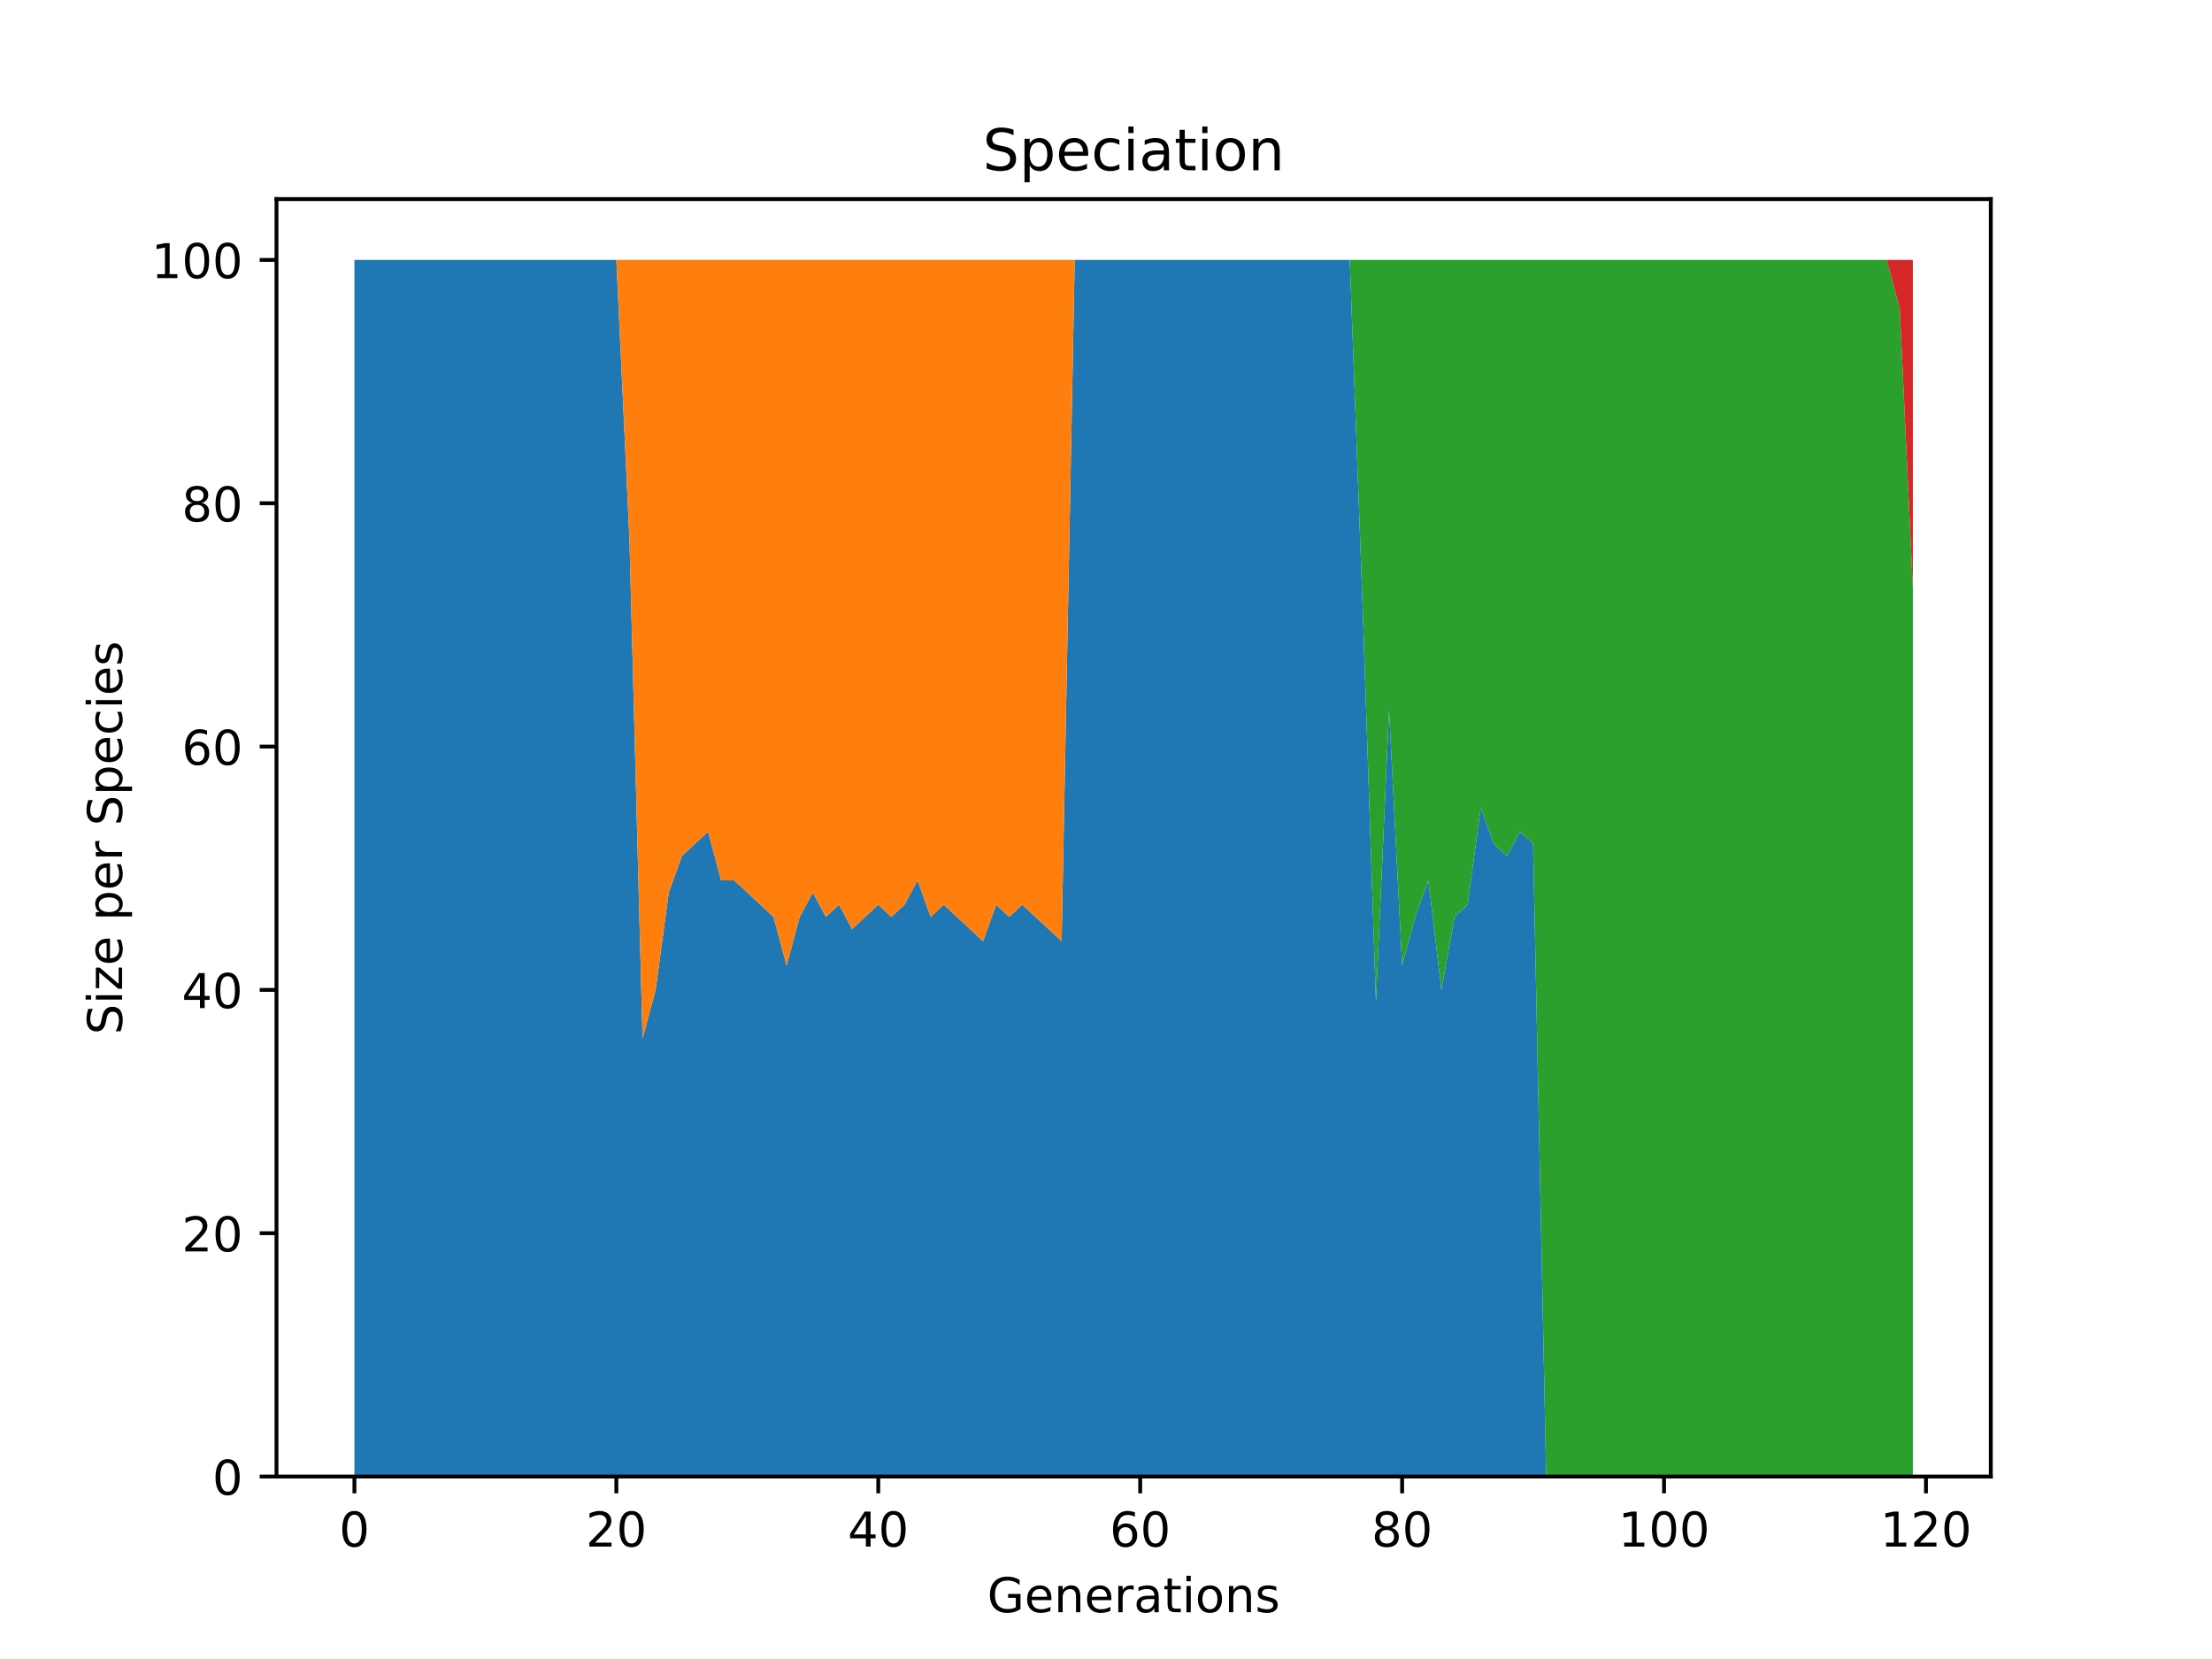 <?xml version="1.0" encoding="utf-8" standalone="no"?>
<!DOCTYPE svg PUBLIC "-//W3C//DTD SVG 1.1//EN"
  "http://www.w3.org/Graphics/SVG/1.1/DTD/svg11.dtd">
<!-- Created with matplotlib (https://matplotlib.org/) -->
<svg height="345.6pt" version="1.1" viewBox="0 0 460.8 345.6" width="460.8pt" xmlns="http://www.w3.org/2000/svg" xmlns:xlink="http://www.w3.org/1999/xlink">
 <defs>
  <style type="text/css">*{stroke-linecap:butt;stroke-linejoin:round;}</style>
 </defs>
 <g id="figure_1">
  <g id="patch_1">
   <path d="M 0 345.6 
L 460.8 345.6 
L 460.8 0 
L 0 0 
z
" style="fill:#ffffff;"/>
  </g>
  <g id="axes_1">
   <g id="patch_2">
    <path d="M 57.6 307.584 
L 414.72 307.584 
L 414.72 41.472 
L 57.6 41.472 
z
" style="fill:#ffffff;"/>
   </g>
   <g id="PolyCollection_1">
    <path clip-path="url(#p40165d6ceb)" d="M 73.833 54.144 
L 73.833 307.584 
L 76.561 307.584 
L 79.289 307.584 
L 82.017 307.584 
L 84.745 307.584 
L 87.474 307.584 
L 90.202 307.584 
L 92.93 307.584 
L 95.658 307.584 
L 98.386 307.584 
L 101.115 307.584 
L 103.843 307.584 
L 106.571 307.584 
L 109.299 307.584 
L 112.027 307.584 
L 114.756 307.584 
L 117.484 307.584 
L 120.212 307.584 
L 122.94 307.584 
L 125.668 307.584 
L 128.397 307.584 
L 131.125 307.584 
L 133.853 307.584 
L 136.581 307.584 
L 139.309 307.584 
L 142.037 307.584 
L 144.766 307.584 
L 147.494 307.584 
L 150.222 307.584 
L 152.95 307.584 
L 155.678 307.584 
L 158.407 307.584 
L 161.135 307.584 
L 163.863 307.584 
L 166.591 307.584 
L 169.319 307.584 
L 172.048 307.584 
L 174.776 307.584 
L 177.504 307.584 
L 180.232 307.584 
L 182.96 307.584 
L 185.688 307.584 
L 188.417 307.584 
L 191.145 307.584 
L 193.873 307.584 
L 196.601 307.584 
L 199.329 307.584 
L 202.058 307.584 
L 204.786 307.584 
L 207.514 307.584 
L 210.242 307.584 
L 212.97 307.584 
L 215.699 307.584 
L 218.427 307.584 
L 221.155 307.584 
L 223.883 307.584 
L 226.611 307.584 
L 229.34 307.584 
L 232.068 307.584 
L 234.796 307.584 
L 237.524 307.584 
L 240.252 307.584 
L 242.98 307.584 
L 245.709 307.584 
L 248.437 307.584 
L 251.165 307.584 
L 253.893 307.584 
L 256.621 307.584 
L 259.35 307.584 
L 262.078 307.584 
L 264.806 307.584 
L 267.534 307.584 
L 270.262 307.584 
L 272.991 307.584 
L 275.719 307.584 
L 278.447 307.584 
L 281.175 307.584 
L 283.903 307.584 
L 286.632 307.584 
L 289.36 307.584 
L 292.088 307.584 
L 294.816 307.584 
L 297.544 307.584 
L 300.272 307.584 
L 303.001 307.584 
L 305.729 307.584 
L 308.457 307.584 
L 311.185 307.584 
L 313.913 307.584 
L 316.642 307.584 
L 319.37 307.584 
L 322.098 307.584 
L 324.826 307.584 
L 327.554 307.584 
L 330.283 307.584 
L 333.011 307.584 
L 335.739 307.584 
L 338.467 307.584 
L 341.195 307.584 
L 343.923 307.584 
L 346.652 307.584 
L 349.38 307.584 
L 352.108 307.584 
L 354.836 307.584 
L 357.564 307.584 
L 360.293 307.584 
L 363.021 307.584 
L 365.749 307.584 
L 368.477 307.584 
L 371.205 307.584 
L 373.934 307.584 
L 376.662 307.584 
L 379.39 307.584 
L 382.118 307.584 
L 384.846 307.584 
L 387.575 307.584 
L 390.303 307.584 
L 393.031 307.584 
L 395.759 307.584 
L 398.487 307.584 
L 398.487 307.584 
L 398.487 307.584 
L 395.759 307.584 
L 393.031 307.584 
L 390.303 307.584 
L 387.575 307.584 
L 384.846 307.584 
L 382.118 307.584 
L 379.39 307.584 
L 376.662 307.584 
L 373.934 307.584 
L 371.205 307.584 
L 368.477 307.584 
L 365.749 307.584 
L 363.021 307.584 
L 360.293 307.584 
L 357.564 307.584 
L 354.836 307.584 
L 352.108 307.584 
L 349.38 307.584 
L 346.652 307.584 
L 343.923 307.584 
L 341.195 307.584 
L 338.467 307.584 
L 335.739 307.584 
L 333.011 307.584 
L 330.283 307.584 
L 327.554 307.584 
L 324.826 307.584 
L 322.098 307.584 
L 319.37 175.795 
L 316.642 173.261 
L 313.913 178.33 
L 311.185 175.795 
L 308.457 168.192 
L 305.729 188.467 
L 303.001 191.002 
L 300.272 206.208 
L 297.544 183.398 
L 294.816 191.002 
L 292.088 201.139 
L 289.36 147.917 
L 286.632 208.742 
L 283.903 127.642 
L 281.175 54.144 
L 278.447 54.144 
L 275.719 54.144 
L 272.991 54.144 
L 270.262 54.144 
L 267.534 54.144 
L 264.806 54.144 
L 262.078 54.144 
L 259.35 54.144 
L 256.621 54.144 
L 253.893 54.144 
L 251.165 54.144 
L 248.437 54.144 
L 245.709 54.144 
L 242.98 54.144 
L 240.252 54.144 
L 237.524 54.144 
L 234.796 54.144 
L 232.068 54.144 
L 229.34 54.144 
L 226.611 54.144 
L 223.883 54.144 
L 221.155 196.07 
L 218.427 193.536 
L 215.699 191.002 
L 212.97 188.467 
L 210.242 191.002 
L 207.514 188.467 
L 204.786 196.07 
L 202.058 193.536 
L 199.329 191.002 
L 196.601 188.467 
L 193.873 191.002 
L 191.145 183.398 
L 188.417 188.467 
L 185.688 191.002 
L 182.96 188.467 
L 180.232 191.002 
L 177.504 193.536 
L 174.776 188.467 
L 172.048 191.002 
L 169.319 185.933 
L 166.591 191.002 
L 163.863 201.139 
L 161.135 191.002 
L 158.407 188.467 
L 155.678 185.933 
L 152.95 183.398 
L 150.222 183.398 
L 147.494 173.261 
L 144.766 175.795 
L 142.037 178.33 
L 139.309 185.933 
L 136.581 206.208 
L 133.853 216.346 
L 131.125 112.435 
L 128.397 54.144 
L 125.668 54.144 
L 122.94 54.144 
L 120.212 54.144 
L 117.484 54.144 
L 114.756 54.144 
L 112.027 54.144 
L 109.299 54.144 
L 106.571 54.144 
L 103.843 54.144 
L 101.115 54.144 
L 98.386 54.144 
L 95.658 54.144 
L 92.93 54.144 
L 90.202 54.144 
L 87.474 54.144 
L 84.745 54.144 
L 82.017 54.144 
L 79.289 54.144 
L 76.561 54.144 
L 73.833 54.144 
z
" style="fill:#1f77b4;"/>
   </g>
   <g id="PolyCollection_2">
    <path clip-path="url(#p40165d6ceb)" d="M 73.833 54.144 
L 73.833 54.144 
L 76.561 54.144 
L 79.289 54.144 
L 82.017 54.144 
L 84.745 54.144 
L 87.474 54.144 
L 90.202 54.144 
L 92.93 54.144 
L 95.658 54.144 
L 98.386 54.144 
L 101.115 54.144 
L 103.843 54.144 
L 106.571 54.144 
L 109.299 54.144 
L 112.027 54.144 
L 114.756 54.144 
L 117.484 54.144 
L 120.212 54.144 
L 122.94 54.144 
L 125.668 54.144 
L 128.397 54.144 
L 131.125 112.435 
L 133.853 216.346 
L 136.581 206.208 
L 139.309 185.933 
L 142.037 178.33 
L 144.766 175.795 
L 147.494 173.261 
L 150.222 183.398 
L 152.95 183.398 
L 155.678 185.933 
L 158.407 188.467 
L 161.135 191.002 
L 163.863 201.139 
L 166.591 191.002 
L 169.319 185.933 
L 172.048 191.002 
L 174.776 188.467 
L 177.504 193.536 
L 180.232 191.002 
L 182.96 188.467 
L 185.688 191.002 
L 188.417 188.467 
L 191.145 183.398 
L 193.873 191.002 
L 196.601 188.467 
L 199.329 191.002 
L 202.058 193.536 
L 204.786 196.07 
L 207.514 188.467 
L 210.242 191.002 
L 212.97 188.467 
L 215.699 191.002 
L 218.427 193.536 
L 221.155 196.07 
L 223.883 54.144 
L 226.611 54.144 
L 229.34 54.144 
L 232.068 54.144 
L 234.796 54.144 
L 237.524 54.144 
L 240.252 54.144 
L 242.98 54.144 
L 245.709 54.144 
L 248.437 54.144 
L 251.165 54.144 
L 253.893 54.144 
L 256.621 54.144 
L 259.35 54.144 
L 262.078 54.144 
L 264.806 54.144 
L 267.534 54.144 
L 270.262 54.144 
L 272.991 54.144 
L 275.719 54.144 
L 278.447 54.144 
L 281.175 54.144 
L 283.903 127.642 
L 286.632 208.742 
L 289.36 147.917 
L 292.088 201.139 
L 294.816 191.002 
L 297.544 183.398 
L 300.272 206.208 
L 303.001 191.002 
L 305.729 188.467 
L 308.457 168.192 
L 311.185 175.795 
L 313.913 178.33 
L 316.642 173.261 
L 319.37 175.795 
L 322.098 307.584 
L 324.826 307.584 
L 327.554 307.584 
L 330.283 307.584 
L 333.011 307.584 
L 335.739 307.584 
L 338.467 307.584 
L 341.195 307.584 
L 343.923 307.584 
L 346.652 307.584 
L 349.38 307.584 
L 352.108 307.584 
L 354.836 307.584 
L 357.564 307.584 
L 360.293 307.584 
L 363.021 307.584 
L 365.749 307.584 
L 368.477 307.584 
L 371.205 307.584 
L 373.934 307.584 
L 376.662 307.584 
L 379.39 307.584 
L 382.118 307.584 
L 384.846 307.584 
L 387.575 307.584 
L 390.303 307.584 
L 393.031 307.584 
L 395.759 307.584 
L 398.487 307.584 
L 398.487 307.584 
L 398.487 307.584 
L 395.759 307.584 
L 393.031 307.584 
L 390.303 307.584 
L 387.575 307.584 
L 384.846 307.584 
L 382.118 307.584 
L 379.39 307.584 
L 376.662 307.584 
L 373.934 307.584 
L 371.205 307.584 
L 368.477 307.584 
L 365.749 307.584 
L 363.021 307.584 
L 360.293 307.584 
L 357.564 307.584 
L 354.836 307.584 
L 352.108 307.584 
L 349.38 307.584 
L 346.652 307.584 
L 343.923 307.584 
L 341.195 307.584 
L 338.467 307.584 
L 335.739 307.584 
L 333.011 307.584 
L 330.283 307.584 
L 327.554 307.584 
L 324.826 307.584 
L 322.098 307.584 
L 319.37 175.795 
L 316.642 173.261 
L 313.913 178.33 
L 311.185 175.795 
L 308.457 168.192 
L 305.729 188.467 
L 303.001 191.002 
L 300.272 206.208 
L 297.544 183.398 
L 294.816 191.002 
L 292.088 201.139 
L 289.36 147.917 
L 286.632 208.742 
L 283.903 127.642 
L 281.175 54.144 
L 278.447 54.144 
L 275.719 54.144 
L 272.991 54.144 
L 270.262 54.144 
L 267.534 54.144 
L 264.806 54.144 
L 262.078 54.144 
L 259.35 54.144 
L 256.621 54.144 
L 253.893 54.144 
L 251.165 54.144 
L 248.437 54.144 
L 245.709 54.144 
L 242.98 54.144 
L 240.252 54.144 
L 237.524 54.144 
L 234.796 54.144 
L 232.068 54.144 
L 229.34 54.144 
L 226.611 54.144 
L 223.883 54.144 
L 221.155 54.144 
L 218.427 54.144 
L 215.699 54.144 
L 212.97 54.144 
L 210.242 54.144 
L 207.514 54.144 
L 204.786 54.144 
L 202.058 54.144 
L 199.329 54.144 
L 196.601 54.144 
L 193.873 54.144 
L 191.145 54.144 
L 188.417 54.144 
L 185.688 54.144 
L 182.96 54.144 
L 180.232 54.144 
L 177.504 54.144 
L 174.776 54.144 
L 172.048 54.144 
L 169.319 54.144 
L 166.591 54.144 
L 163.863 54.144 
L 161.135 54.144 
L 158.407 54.144 
L 155.678 54.144 
L 152.95 54.144 
L 150.222 54.144 
L 147.494 54.144 
L 144.766 54.144 
L 142.037 54.144 
L 139.309 54.144 
L 136.581 54.144 
L 133.853 54.144 
L 131.125 54.144 
L 128.397 54.144 
L 125.668 54.144 
L 122.94 54.144 
L 120.212 54.144 
L 117.484 54.144 
L 114.756 54.144 
L 112.027 54.144 
L 109.299 54.144 
L 106.571 54.144 
L 103.843 54.144 
L 101.115 54.144 
L 98.386 54.144 
L 95.658 54.144 
L 92.93 54.144 
L 90.202 54.144 
L 87.474 54.144 
L 84.745 54.144 
L 82.017 54.144 
L 79.289 54.144 
L 76.561 54.144 
L 73.833 54.144 
z
" style="fill:#ff7f0e;"/>
   </g>
   <g id="PolyCollection_3">
    <path clip-path="url(#p40165d6ceb)" d="M 73.833 54.144 
L 73.833 54.144 
L 76.561 54.144 
L 79.289 54.144 
L 82.017 54.144 
L 84.745 54.144 
L 87.474 54.144 
L 90.202 54.144 
L 92.93 54.144 
L 95.658 54.144 
L 98.386 54.144 
L 101.115 54.144 
L 103.843 54.144 
L 106.571 54.144 
L 109.299 54.144 
L 112.027 54.144 
L 114.756 54.144 
L 117.484 54.144 
L 120.212 54.144 
L 122.94 54.144 
L 125.668 54.144 
L 128.397 54.144 
L 131.125 54.144 
L 133.853 54.144 
L 136.581 54.144 
L 139.309 54.144 
L 142.037 54.144 
L 144.766 54.144 
L 147.494 54.144 
L 150.222 54.144 
L 152.95 54.144 
L 155.678 54.144 
L 158.407 54.144 
L 161.135 54.144 
L 163.863 54.144 
L 166.591 54.144 
L 169.319 54.144 
L 172.048 54.144 
L 174.776 54.144 
L 177.504 54.144 
L 180.232 54.144 
L 182.96 54.144 
L 185.688 54.144 
L 188.417 54.144 
L 191.145 54.144 
L 193.873 54.144 
L 196.601 54.144 
L 199.329 54.144 
L 202.058 54.144 
L 204.786 54.144 
L 207.514 54.144 
L 210.242 54.144 
L 212.97 54.144 
L 215.699 54.144 
L 218.427 54.144 
L 221.155 54.144 
L 223.883 54.144 
L 226.611 54.144 
L 229.34 54.144 
L 232.068 54.144 
L 234.796 54.144 
L 237.524 54.144 
L 240.252 54.144 
L 242.98 54.144 
L 245.709 54.144 
L 248.437 54.144 
L 251.165 54.144 
L 253.893 54.144 
L 256.621 54.144 
L 259.35 54.144 
L 262.078 54.144 
L 264.806 54.144 
L 267.534 54.144 
L 270.262 54.144 
L 272.991 54.144 
L 275.719 54.144 
L 278.447 54.144 
L 281.175 54.144 
L 283.903 127.642 
L 286.632 208.742 
L 289.36 147.917 
L 292.088 201.139 
L 294.816 191.002 
L 297.544 183.398 
L 300.272 206.208 
L 303.001 191.002 
L 305.729 188.467 
L 308.457 168.192 
L 311.185 175.795 
L 313.913 178.33 
L 316.642 173.261 
L 319.37 175.795 
L 322.098 307.584 
L 324.826 307.584 
L 327.554 307.584 
L 330.283 307.584 
L 333.011 307.584 
L 335.739 307.584 
L 338.467 307.584 
L 341.195 307.584 
L 343.923 307.584 
L 346.652 307.584 
L 349.38 307.584 
L 352.108 307.584 
L 354.836 307.584 
L 357.564 307.584 
L 360.293 307.584 
L 363.021 307.584 
L 365.749 307.584 
L 368.477 307.584 
L 371.205 307.584 
L 373.934 307.584 
L 376.662 307.584 
L 379.39 307.584 
L 382.118 307.584 
L 384.846 307.584 
L 387.575 307.584 
L 390.303 307.584 
L 393.031 307.584 
L 395.759 307.584 
L 398.487 307.584 
L 398.487 122.573 
L 398.487 122.573 
L 395.759 64.282 
L 393.031 54.144 
L 390.303 54.144 
L 387.575 54.144 
L 384.846 54.144 
L 382.118 54.144 
L 379.39 54.144 
L 376.662 54.144 
L 373.934 54.144 
L 371.205 54.144 
L 368.477 54.144 
L 365.749 54.144 
L 363.021 54.144 
L 360.293 54.144 
L 357.564 54.144 
L 354.836 54.144 
L 352.108 54.144 
L 349.38 54.144 
L 346.652 54.144 
L 343.923 54.144 
L 341.195 54.144 
L 338.467 54.144 
L 335.739 54.144 
L 333.011 54.144 
L 330.283 54.144 
L 327.554 54.144 
L 324.826 54.144 
L 322.098 54.144 
L 319.37 54.144 
L 316.642 54.144 
L 313.913 54.144 
L 311.185 54.144 
L 308.457 54.144 
L 305.729 54.144 
L 303.001 54.144 
L 300.272 54.144 
L 297.544 54.144 
L 294.816 54.144 
L 292.088 54.144 
L 289.36 54.144 
L 286.632 54.144 
L 283.903 54.144 
L 281.175 54.144 
L 278.447 54.144 
L 275.719 54.144 
L 272.991 54.144 
L 270.262 54.144 
L 267.534 54.144 
L 264.806 54.144 
L 262.078 54.144 
L 259.35 54.144 
L 256.621 54.144 
L 253.893 54.144 
L 251.165 54.144 
L 248.437 54.144 
L 245.709 54.144 
L 242.98 54.144 
L 240.252 54.144 
L 237.524 54.144 
L 234.796 54.144 
L 232.068 54.144 
L 229.34 54.144 
L 226.611 54.144 
L 223.883 54.144 
L 221.155 54.144 
L 218.427 54.144 
L 215.699 54.144 
L 212.97 54.144 
L 210.242 54.144 
L 207.514 54.144 
L 204.786 54.144 
L 202.058 54.144 
L 199.329 54.144 
L 196.601 54.144 
L 193.873 54.144 
L 191.145 54.144 
L 188.417 54.144 
L 185.688 54.144 
L 182.96 54.144 
L 180.232 54.144 
L 177.504 54.144 
L 174.776 54.144 
L 172.048 54.144 
L 169.319 54.144 
L 166.591 54.144 
L 163.863 54.144 
L 161.135 54.144 
L 158.407 54.144 
L 155.678 54.144 
L 152.95 54.144 
L 150.222 54.144 
L 147.494 54.144 
L 144.766 54.144 
L 142.037 54.144 
L 139.309 54.144 
L 136.581 54.144 
L 133.853 54.144 
L 131.125 54.144 
L 128.397 54.144 
L 125.668 54.144 
L 122.94 54.144 
L 120.212 54.144 
L 117.484 54.144 
L 114.756 54.144 
L 112.027 54.144 
L 109.299 54.144 
L 106.571 54.144 
L 103.843 54.144 
L 101.115 54.144 
L 98.386 54.144 
L 95.658 54.144 
L 92.93 54.144 
L 90.202 54.144 
L 87.474 54.144 
L 84.745 54.144 
L 82.017 54.144 
L 79.289 54.144 
L 76.561 54.144 
L 73.833 54.144 
z
" style="fill:#2ca02c;"/>
   </g>
   <g id="PolyCollection_4">
    <path clip-path="url(#p40165d6ceb)" d="M 73.833 54.144 
L 73.833 54.144 
L 76.561 54.144 
L 79.289 54.144 
L 82.017 54.144 
L 84.745 54.144 
L 87.474 54.144 
L 90.202 54.144 
L 92.93 54.144 
L 95.658 54.144 
L 98.386 54.144 
L 101.115 54.144 
L 103.843 54.144 
L 106.571 54.144 
L 109.299 54.144 
L 112.027 54.144 
L 114.756 54.144 
L 117.484 54.144 
L 120.212 54.144 
L 122.94 54.144 
L 125.668 54.144 
L 128.397 54.144 
L 131.125 54.144 
L 133.853 54.144 
L 136.581 54.144 
L 139.309 54.144 
L 142.037 54.144 
L 144.766 54.144 
L 147.494 54.144 
L 150.222 54.144 
L 152.95 54.144 
L 155.678 54.144 
L 158.407 54.144 
L 161.135 54.144 
L 163.863 54.144 
L 166.591 54.144 
L 169.319 54.144 
L 172.048 54.144 
L 174.776 54.144 
L 177.504 54.144 
L 180.232 54.144 
L 182.96 54.144 
L 185.688 54.144 
L 188.417 54.144 
L 191.145 54.144 
L 193.873 54.144 
L 196.601 54.144 
L 199.329 54.144 
L 202.058 54.144 
L 204.786 54.144 
L 207.514 54.144 
L 210.242 54.144 
L 212.97 54.144 
L 215.699 54.144 
L 218.427 54.144 
L 221.155 54.144 
L 223.883 54.144 
L 226.611 54.144 
L 229.34 54.144 
L 232.068 54.144 
L 234.796 54.144 
L 237.524 54.144 
L 240.252 54.144 
L 242.98 54.144 
L 245.709 54.144 
L 248.437 54.144 
L 251.165 54.144 
L 253.893 54.144 
L 256.621 54.144 
L 259.35 54.144 
L 262.078 54.144 
L 264.806 54.144 
L 267.534 54.144 
L 270.262 54.144 
L 272.991 54.144 
L 275.719 54.144 
L 278.447 54.144 
L 281.175 54.144 
L 283.903 54.144 
L 286.632 54.144 
L 289.36 54.144 
L 292.088 54.144 
L 294.816 54.144 
L 297.544 54.144 
L 300.272 54.144 
L 303.001 54.144 
L 305.729 54.144 
L 308.457 54.144 
L 311.185 54.144 
L 313.913 54.144 
L 316.642 54.144 
L 319.37 54.144 
L 322.098 54.144 
L 324.826 54.144 
L 327.554 54.144 
L 330.283 54.144 
L 333.011 54.144 
L 335.739 54.144 
L 338.467 54.144 
L 341.195 54.144 
L 343.923 54.144 
L 346.652 54.144 
L 349.38 54.144 
L 352.108 54.144 
L 354.836 54.144 
L 357.564 54.144 
L 360.293 54.144 
L 363.021 54.144 
L 365.749 54.144 
L 368.477 54.144 
L 371.205 54.144 
L 373.934 54.144 
L 376.662 54.144 
L 379.39 54.144 
L 382.118 54.144 
L 384.846 54.144 
L 387.575 54.144 
L 390.303 54.144 
L 393.031 54.144 
L 395.759 64.282 
L 398.487 122.573 
L 398.487 54.144 
L 398.487 54.144 
L 395.759 54.144 
L 393.031 54.144 
L 390.303 54.144 
L 387.575 54.144 
L 384.846 54.144 
L 382.118 54.144 
L 379.39 54.144 
L 376.662 54.144 
L 373.934 54.144 
L 371.205 54.144 
L 368.477 54.144 
L 365.749 54.144 
L 363.021 54.144 
L 360.293 54.144 
L 357.564 54.144 
L 354.836 54.144 
L 352.108 54.144 
L 349.38 54.144 
L 346.652 54.144 
L 343.923 54.144 
L 341.195 54.144 
L 338.467 54.144 
L 335.739 54.144 
L 333.011 54.144 
L 330.283 54.144 
L 327.554 54.144 
L 324.826 54.144 
L 322.098 54.144 
L 319.37 54.144 
L 316.642 54.144 
L 313.913 54.144 
L 311.185 54.144 
L 308.457 54.144 
L 305.729 54.144 
L 303.001 54.144 
L 300.272 54.144 
L 297.544 54.144 
L 294.816 54.144 
L 292.088 54.144 
L 289.36 54.144 
L 286.632 54.144 
L 283.903 54.144 
L 281.175 54.144 
L 278.447 54.144 
L 275.719 54.144 
L 272.991 54.144 
L 270.262 54.144 
L 267.534 54.144 
L 264.806 54.144 
L 262.078 54.144 
L 259.35 54.144 
L 256.621 54.144 
L 253.893 54.144 
L 251.165 54.144 
L 248.437 54.144 
L 245.709 54.144 
L 242.98 54.144 
L 240.252 54.144 
L 237.524 54.144 
L 234.796 54.144 
L 232.068 54.144 
L 229.34 54.144 
L 226.611 54.144 
L 223.883 54.144 
L 221.155 54.144 
L 218.427 54.144 
L 215.699 54.144 
L 212.97 54.144 
L 210.242 54.144 
L 207.514 54.144 
L 204.786 54.144 
L 202.058 54.144 
L 199.329 54.144 
L 196.601 54.144 
L 193.873 54.144 
L 191.145 54.144 
L 188.417 54.144 
L 185.688 54.144 
L 182.96 54.144 
L 180.232 54.144 
L 177.504 54.144 
L 174.776 54.144 
L 172.048 54.144 
L 169.319 54.144 
L 166.591 54.144 
L 163.863 54.144 
L 161.135 54.144 
L 158.407 54.144 
L 155.678 54.144 
L 152.95 54.144 
L 150.222 54.144 
L 147.494 54.144 
L 144.766 54.144 
L 142.037 54.144 
L 139.309 54.144 
L 136.581 54.144 
L 133.853 54.144 
L 131.125 54.144 
L 128.397 54.144 
L 125.668 54.144 
L 122.94 54.144 
L 120.212 54.144 
L 117.484 54.144 
L 114.756 54.144 
L 112.027 54.144 
L 109.299 54.144 
L 106.571 54.144 
L 103.843 54.144 
L 101.115 54.144 
L 98.386 54.144 
L 95.658 54.144 
L 92.93 54.144 
L 90.202 54.144 
L 87.474 54.144 
L 84.745 54.144 
L 82.017 54.144 
L 79.289 54.144 
L 76.561 54.144 
L 73.833 54.144 
z
" style="fill:#d62728;"/>
   </g>
   <g id="matplotlib.axis_1">
    <g id="xtick_1">
     <g id="line2d_1">
      <defs>
       <path d="M 0 0 
L 0 3.5 
" id="mf3a3e507b1" style="stroke:#000000;stroke-width:0.8;"/>
      </defs>
      <g>
       <use style="stroke:#000000;stroke-width:0.8;" x="73.833" xlink:href="#mf3a3e507b1" y="307.584"/>
      </g>
     </g>
     <g id="text_1">
      <!-- 0 -->
      <g transform="translate(70.651 322.182)scale(0.1 -0.1)">
       <defs>
        <path d="M 31.781 66.406 
Q 24.172 66.406 20.328 58.906 
Q 16.5 51.422 16.5 36.375 
Q 16.5 21.391 20.328 13.891 
Q 24.172 6.391 31.781 6.391 
Q 39.453 6.391 43.281 13.891 
Q 47.125 21.391 47.125 36.375 
Q 47.125 51.422 43.281 58.906 
Q 39.453 66.406 31.781 66.406 
z
M 31.781 74.219 
Q 44.047 74.219 50.516 64.516 
Q 56.984 54.828 56.984 36.375 
Q 56.984 17.969 50.516 8.266 
Q 44.047 -1.422 31.781 -1.422 
Q 19.531 -1.422 13.062 8.266 
Q 6.594 17.969 6.594 36.375 
Q 6.594 54.828 13.062 64.516 
Q 19.531 74.219 31.781 74.219 
z
" id="DejaVuSans-48"/>
       </defs>
       <use xlink:href="#DejaVuSans-48"/>
      </g>
     </g>
    </g>
    <g id="xtick_2">
     <g id="line2d_2">
      <g>
       <use style="stroke:#000000;stroke-width:0.8;" x="128.397" xlink:href="#mf3a3e507b1" y="307.584"/>
      </g>
     </g>
     <g id="text_2">
      <!-- 20 -->
      <g transform="translate(122.034 322.182)scale(0.1 -0.1)">
       <defs>
        <path d="M 19.188 8.297 
L 53.609 8.297 
L 53.609 0 
L 7.328 0 
L 7.328 8.297 
Q 12.938 14.109 22.625 23.891 
Q 32.328 33.688 34.812 36.531 
Q 39.547 41.844 41.422 45.531 
Q 43.312 49.219 43.312 52.781 
Q 43.312 58.594 39.234 62.25 
Q 35.156 65.922 28.609 65.922 
Q 23.969 65.922 18.812 64.312 
Q 13.672 62.703 7.812 59.422 
L 7.812 69.391 
Q 13.766 71.781 18.938 73 
Q 24.125 74.219 28.422 74.219 
Q 39.75 74.219 46.484 68.547 
Q 53.219 62.891 53.219 53.422 
Q 53.219 48.922 51.531 44.891 
Q 49.859 40.875 45.406 35.406 
Q 44.188 33.984 37.641 27.219 
Q 31.109 20.453 19.188 8.297 
z
" id="DejaVuSans-50"/>
       </defs>
       <use xlink:href="#DejaVuSans-50"/>
       <use x="63.623" xlink:href="#DejaVuSans-48"/>
      </g>
     </g>
    </g>
    <g id="xtick_3">
     <g id="line2d_3">
      <g>
       <use style="stroke:#000000;stroke-width:0.8;" x="182.96" xlink:href="#mf3a3e507b1" y="307.584"/>
      </g>
     </g>
     <g id="text_3">
      <!-- 40 -->
      <g transform="translate(176.598 322.182)scale(0.1 -0.1)">
       <defs>
        <path d="M 37.797 64.312 
L 12.891 25.391 
L 37.797 25.391 
z
M 35.203 72.906 
L 47.609 72.906 
L 47.609 25.391 
L 58.016 25.391 
L 58.016 17.188 
L 47.609 17.188 
L 47.609 0 
L 37.797 0 
L 37.797 17.188 
L 4.891 17.188 
L 4.891 26.703 
z
" id="DejaVuSans-52"/>
       </defs>
       <use xlink:href="#DejaVuSans-52"/>
       <use x="63.623" xlink:href="#DejaVuSans-48"/>
      </g>
     </g>
    </g>
    <g id="xtick_4">
     <g id="line2d_4">
      <g>
       <use style="stroke:#000000;stroke-width:0.8;" x="237.524" xlink:href="#mf3a3e507b1" y="307.584"/>
      </g>
     </g>
     <g id="text_4">
      <!-- 60 -->
      <g transform="translate(231.162 322.182)scale(0.1 -0.1)">
       <defs>
        <path d="M 33.016 40.375 
Q 26.375 40.375 22.484 35.828 
Q 18.609 31.297 18.609 23.391 
Q 18.609 15.531 22.484 10.953 
Q 26.375 6.391 33.016 6.391 
Q 39.656 6.391 43.531 10.953 
Q 47.406 15.531 47.406 23.391 
Q 47.406 31.297 43.531 35.828 
Q 39.656 40.375 33.016 40.375 
z
M 52.594 71.297 
L 52.594 62.312 
Q 48.875 64.062 45.094 64.984 
Q 41.312 65.922 37.594 65.922 
Q 27.828 65.922 22.672 59.328 
Q 17.531 52.734 16.797 39.406 
Q 19.672 43.656 24.016 45.922 
Q 28.375 48.188 33.594 48.188 
Q 44.578 48.188 50.953 41.516 
Q 57.328 34.859 57.328 23.391 
Q 57.328 12.156 50.688 5.359 
Q 44.047 -1.422 33.016 -1.422 
Q 20.359 -1.422 13.672 8.266 
Q 6.984 17.969 6.984 36.375 
Q 6.984 53.656 15.188 63.938 
Q 23.391 74.219 37.203 74.219 
Q 40.922 74.219 44.703 73.484 
Q 48.484 72.75 52.594 71.297 
z
" id="DejaVuSans-54"/>
       </defs>
       <use xlink:href="#DejaVuSans-54"/>
       <use x="63.623" xlink:href="#DejaVuSans-48"/>
      </g>
     </g>
    </g>
    <g id="xtick_5">
     <g id="line2d_5">
      <g>
       <use style="stroke:#000000;stroke-width:0.8;" x="292.088" xlink:href="#mf3a3e507b1" y="307.584"/>
      </g>
     </g>
     <g id="text_5">
      <!-- 80 -->
      <g transform="translate(285.725 322.182)scale(0.1 -0.1)">
       <defs>
        <path d="M 31.781 34.625 
Q 24.75 34.625 20.719 30.859 
Q 16.703 27.094 16.703 20.516 
Q 16.703 13.922 20.719 10.156 
Q 24.75 6.391 31.781 6.391 
Q 38.812 6.391 42.859 10.172 
Q 46.922 13.969 46.922 20.516 
Q 46.922 27.094 42.891 30.859 
Q 38.875 34.625 31.781 34.625 
z
M 21.922 38.812 
Q 15.578 40.375 12.031 44.719 
Q 8.5 49.078 8.5 55.328 
Q 8.5 64.062 14.719 69.141 
Q 20.953 74.219 31.781 74.219 
Q 42.672 74.219 48.875 69.141 
Q 55.078 64.062 55.078 55.328 
Q 55.078 49.078 51.531 44.719 
Q 48 40.375 41.703 38.812 
Q 48.828 37.156 52.797 32.312 
Q 56.781 27.484 56.781 20.516 
Q 56.781 9.906 50.312 4.234 
Q 43.844 -1.422 31.781 -1.422 
Q 19.734 -1.422 13.25 4.234 
Q 6.781 9.906 6.781 20.516 
Q 6.781 27.484 10.781 32.312 
Q 14.797 37.156 21.922 38.812 
z
M 18.312 54.391 
Q 18.312 48.734 21.844 45.562 
Q 25.391 42.391 31.781 42.391 
Q 38.141 42.391 41.719 45.562 
Q 45.312 48.734 45.312 54.391 
Q 45.312 60.062 41.719 63.234 
Q 38.141 66.406 31.781 66.406 
Q 25.391 66.406 21.844 63.234 
Q 18.312 60.062 18.312 54.391 
z
" id="DejaVuSans-56"/>
       </defs>
       <use xlink:href="#DejaVuSans-56"/>
       <use x="63.623" xlink:href="#DejaVuSans-48"/>
      </g>
     </g>
    </g>
    <g id="xtick_6">
     <g id="line2d_6">
      <g>
       <use style="stroke:#000000;stroke-width:0.8;" x="346.652" xlink:href="#mf3a3e507b1" y="307.584"/>
      </g>
     </g>
     <g id="text_6">
      <!-- 100 -->
      <g transform="translate(337.108 322.182)scale(0.1 -0.1)">
       <defs>
        <path d="M 12.406 8.297 
L 28.516 8.297 
L 28.516 63.922 
L 10.984 60.406 
L 10.984 69.391 
L 28.422 72.906 
L 38.281 72.906 
L 38.281 8.297 
L 54.391 8.297 
L 54.391 0 
L 12.406 0 
z
" id="DejaVuSans-49"/>
       </defs>
       <use xlink:href="#DejaVuSans-49"/>
       <use x="63.623" xlink:href="#DejaVuSans-48"/>
       <use x="127.246" xlink:href="#DejaVuSans-48"/>
      </g>
     </g>
    </g>
    <g id="xtick_7">
     <g id="line2d_7">
      <g>
       <use style="stroke:#000000;stroke-width:0.8;" x="401.215" xlink:href="#mf3a3e507b1" y="307.584"/>
      </g>
     </g>
     <g id="text_7">
      <!-- 120 -->
      <g transform="translate(391.672 322.182)scale(0.1 -0.1)">
       <use xlink:href="#DejaVuSans-49"/>
       <use x="63.623" xlink:href="#DejaVuSans-50"/>
       <use x="127.246" xlink:href="#DejaVuSans-48"/>
      </g>
     </g>
    </g>
    <g id="text_8">
     <!-- Generations -->
     <g transform="translate(205.662 335.861)scale(0.1 -0.1)">
      <defs>
       <path d="M 59.516 10.406 
L 59.516 29.984 
L 43.406 29.984 
L 43.406 38.094 
L 69.281 38.094 
L 69.281 6.781 
Q 63.578 2.734 56.688 0.656 
Q 49.812 -1.422 42 -1.422 
Q 24.906 -1.422 15.25 8.562 
Q 5.609 18.562 5.609 36.375 
Q 5.609 54.25 15.25 64.234 
Q 24.906 74.219 42 74.219 
Q 49.125 74.219 55.547 72.453 
Q 61.969 70.703 67.391 67.281 
L 67.391 56.781 
Q 61.922 61.422 55.766 63.766 
Q 49.609 66.109 42.828 66.109 
Q 29.438 66.109 22.719 58.641 
Q 16.016 51.172 16.016 36.375 
Q 16.016 21.625 22.719 14.156 
Q 29.438 6.688 42.828 6.688 
Q 48.047 6.688 52.141 7.594 
Q 56.25 8.5 59.516 10.406 
z
" id="DejaVuSans-71"/>
       <path d="M 56.203 29.594 
L 56.203 25.203 
L 14.891 25.203 
Q 15.484 15.922 20.484 11.062 
Q 25.484 6.203 34.422 6.203 
Q 39.594 6.203 44.453 7.469 
Q 49.312 8.734 54.109 11.281 
L 54.109 2.781 
Q 49.266 0.734 44.188 -0.344 
Q 39.109 -1.422 33.891 -1.422 
Q 20.797 -1.422 13.156 6.188 
Q 5.516 13.812 5.516 26.812 
Q 5.516 40.234 12.766 48.109 
Q 20.016 56 32.328 56 
Q 43.359 56 49.781 48.891 
Q 56.203 41.797 56.203 29.594 
z
M 47.219 32.234 
Q 47.125 39.594 43.094 43.984 
Q 39.062 48.391 32.422 48.391 
Q 24.906 48.391 20.391 44.141 
Q 15.875 39.891 15.188 32.172 
z
" id="DejaVuSans-101"/>
       <path d="M 54.891 33.016 
L 54.891 0 
L 45.906 0 
L 45.906 32.719 
Q 45.906 40.484 42.875 44.328 
Q 39.844 48.188 33.797 48.188 
Q 26.516 48.188 22.312 43.547 
Q 18.109 38.922 18.109 30.906 
L 18.109 0 
L 9.078 0 
L 9.078 54.688 
L 18.109 54.688 
L 18.109 46.188 
Q 21.344 51.125 25.703 53.562 
Q 30.078 56 35.797 56 
Q 45.219 56 50.047 50.172 
Q 54.891 44.344 54.891 33.016 
z
" id="DejaVuSans-110"/>
       <path d="M 41.109 46.297 
Q 39.594 47.172 37.812 47.578 
Q 36.031 48 33.891 48 
Q 26.266 48 22.188 43.047 
Q 18.109 38.094 18.109 28.812 
L 18.109 0 
L 9.078 0 
L 9.078 54.688 
L 18.109 54.688 
L 18.109 46.188 
Q 20.953 51.172 25.484 53.578 
Q 30.031 56 36.531 56 
Q 37.453 56 38.578 55.875 
Q 39.703 55.766 41.062 55.516 
z
" id="DejaVuSans-114"/>
       <path d="M 34.281 27.484 
Q 23.391 27.484 19.188 25 
Q 14.984 22.516 14.984 16.5 
Q 14.984 11.719 18.141 8.906 
Q 21.297 6.109 26.703 6.109 
Q 34.188 6.109 38.703 11.406 
Q 43.219 16.703 43.219 25.484 
L 43.219 27.484 
z
M 52.203 31.203 
L 52.203 0 
L 43.219 0 
L 43.219 8.297 
Q 40.141 3.328 35.547 0.953 
Q 30.953 -1.422 24.312 -1.422 
Q 15.922 -1.422 10.953 3.297 
Q 6 8.016 6 15.922 
Q 6 25.141 12.172 29.828 
Q 18.359 34.516 30.609 34.516 
L 43.219 34.516 
L 43.219 35.406 
Q 43.219 41.609 39.141 45 
Q 35.062 48.391 27.688 48.391 
Q 23 48.391 18.547 47.266 
Q 14.109 46.141 10.016 43.891 
L 10.016 52.203 
Q 14.938 54.109 19.578 55.047 
Q 24.219 56 28.609 56 
Q 40.484 56 46.344 49.844 
Q 52.203 43.703 52.203 31.203 
z
" id="DejaVuSans-97"/>
       <path d="M 18.312 70.219 
L 18.312 54.688 
L 36.812 54.688 
L 36.812 47.703 
L 18.312 47.703 
L 18.312 18.016 
Q 18.312 11.328 20.141 9.422 
Q 21.969 7.516 27.594 7.516 
L 36.812 7.516 
L 36.812 0 
L 27.594 0 
Q 17.188 0 13.234 3.875 
Q 9.281 7.766 9.281 18.016 
L 9.281 47.703 
L 2.688 47.703 
L 2.688 54.688 
L 9.281 54.688 
L 9.281 70.219 
z
" id="DejaVuSans-116"/>
       <path d="M 9.422 54.688 
L 18.406 54.688 
L 18.406 0 
L 9.422 0 
z
M 9.422 75.984 
L 18.406 75.984 
L 18.406 64.594 
L 9.422 64.594 
z
" id="DejaVuSans-105"/>
       <path d="M 30.609 48.391 
Q 23.391 48.391 19.188 42.75 
Q 14.984 37.109 14.984 27.297 
Q 14.984 17.484 19.156 11.844 
Q 23.344 6.203 30.609 6.203 
Q 37.797 6.203 41.984 11.859 
Q 46.188 17.531 46.188 27.297 
Q 46.188 37.016 41.984 42.703 
Q 37.797 48.391 30.609 48.391 
z
M 30.609 56 
Q 42.328 56 49.016 48.375 
Q 55.719 40.766 55.719 27.297 
Q 55.719 13.875 49.016 6.219 
Q 42.328 -1.422 30.609 -1.422 
Q 18.844 -1.422 12.172 6.219 
Q 5.516 13.875 5.516 27.297 
Q 5.516 40.766 12.172 48.375 
Q 18.844 56 30.609 56 
z
" id="DejaVuSans-111"/>
       <path d="M 44.281 53.078 
L 44.281 44.578 
Q 40.484 46.531 36.375 47.5 
Q 32.281 48.484 27.875 48.484 
Q 21.188 48.484 17.844 46.438 
Q 14.5 44.391 14.5 40.281 
Q 14.5 37.156 16.891 35.375 
Q 19.281 33.594 26.516 31.984 
L 29.594 31.297 
Q 39.156 29.25 43.188 25.516 
Q 47.219 21.781 47.219 15.094 
Q 47.219 7.469 41.188 3.016 
Q 35.156 -1.422 24.609 -1.422 
Q 20.219 -1.422 15.453 -0.562 
Q 10.688 0.297 5.422 2 
L 5.422 11.281 
Q 10.406 8.688 15.234 7.391 
Q 20.062 6.109 24.812 6.109 
Q 31.156 6.109 34.562 8.281 
Q 37.984 10.453 37.984 14.406 
Q 37.984 18.062 35.516 20.016 
Q 33.062 21.969 24.703 23.781 
L 21.578 24.516 
Q 13.234 26.266 9.516 29.906 
Q 5.812 33.547 5.812 39.891 
Q 5.812 47.609 11.281 51.797 
Q 16.75 56 26.812 56 
Q 31.781 56 36.172 55.266 
Q 40.578 54.547 44.281 53.078 
z
" id="DejaVuSans-115"/>
      </defs>
      <use xlink:href="#DejaVuSans-71"/>
      <use x="77.49" xlink:href="#DejaVuSans-101"/>
      <use x="139.014" xlink:href="#DejaVuSans-110"/>
      <use x="202.393" xlink:href="#DejaVuSans-101"/>
      <use x="263.916" xlink:href="#DejaVuSans-114"/>
      <use x="305.029" xlink:href="#DejaVuSans-97"/>
      <use x="366.309" xlink:href="#DejaVuSans-116"/>
      <use x="405.518" xlink:href="#DejaVuSans-105"/>
      <use x="433.301" xlink:href="#DejaVuSans-111"/>
      <use x="494.482" xlink:href="#DejaVuSans-110"/>
      <use x="557.861" xlink:href="#DejaVuSans-115"/>
     </g>
    </g>
   </g>
   <g id="matplotlib.axis_2">
    <g id="ytick_1">
     <g id="line2d_8">
      <defs>
       <path d="M 0 0 
L -3.5 0 
" id="m53063f48e3" style="stroke:#000000;stroke-width:0.8;"/>
      </defs>
      <g>
       <use style="stroke:#000000;stroke-width:0.8;" x="57.6" xlink:href="#m53063f48e3" y="307.584"/>
      </g>
     </g>
     <g id="text_9">
      <!-- 0 -->
      <g transform="translate(44.237 311.383)scale(0.1 -0.1)">
       <use xlink:href="#DejaVuSans-48"/>
      </g>
     </g>
    </g>
    <g id="ytick_2">
     <g id="line2d_9">
      <g>
       <use style="stroke:#000000;stroke-width:0.8;" x="57.6" xlink:href="#m53063f48e3" y="256.896"/>
      </g>
     </g>
     <g id="text_10">
      <!-- 20 -->
      <g transform="translate(37.875 260.695)scale(0.1 -0.1)">
       <use xlink:href="#DejaVuSans-50"/>
       <use x="63.623" xlink:href="#DejaVuSans-48"/>
      </g>
     </g>
    </g>
    <g id="ytick_3">
     <g id="line2d_10">
      <g>
       <use style="stroke:#000000;stroke-width:0.8;" x="57.6" xlink:href="#m53063f48e3" y="206.208"/>
      </g>
     </g>
     <g id="text_11">
      <!-- 40 -->
      <g transform="translate(37.875 210.007)scale(0.1 -0.1)">
       <use xlink:href="#DejaVuSans-52"/>
       <use x="63.623" xlink:href="#DejaVuSans-48"/>
      </g>
     </g>
    </g>
    <g id="ytick_4">
     <g id="line2d_11">
      <g>
       <use style="stroke:#000000;stroke-width:0.8;" x="57.6" xlink:href="#m53063f48e3" y="155.52"/>
      </g>
     </g>
     <g id="text_12">
      <!-- 60 -->
      <g transform="translate(37.875 159.319)scale(0.1 -0.1)">
       <use xlink:href="#DejaVuSans-54"/>
       <use x="63.623" xlink:href="#DejaVuSans-48"/>
      </g>
     </g>
    </g>
    <g id="ytick_5">
     <g id="line2d_12">
      <g>
       <use style="stroke:#000000;stroke-width:0.8;" x="57.6" xlink:href="#m53063f48e3" y="104.832"/>
      </g>
     </g>
     <g id="text_13">
      <!-- 80 -->
      <g transform="translate(37.875 108.631)scale(0.1 -0.1)">
       <use xlink:href="#DejaVuSans-56"/>
       <use x="63.623" xlink:href="#DejaVuSans-48"/>
      </g>
     </g>
    </g>
    <g id="ytick_6">
     <g id="line2d_13">
      <g>
       <use style="stroke:#000000;stroke-width:0.8;" x="57.6" xlink:href="#m53063f48e3" y="54.144"/>
      </g>
     </g>
     <g id="text_14">
      <!-- 100 -->
      <g transform="translate(31.512 57.943)scale(0.1 -0.1)">
       <use xlink:href="#DejaVuSans-49"/>
       <use x="63.623" xlink:href="#DejaVuSans-48"/>
       <use x="127.246" xlink:href="#DejaVuSans-48"/>
      </g>
     </g>
    </g>
    <g id="text_15">
     <!-- Size per Species -->
     <g transform="translate(25.433 215.521)rotate(-90)scale(0.1 -0.1)">
      <defs>
       <path d="M 53.516 70.516 
L 53.516 60.891 
Q 47.906 63.578 42.922 64.891 
Q 37.938 66.219 33.297 66.219 
Q 25.25 66.219 20.875 63.094 
Q 16.5 59.969 16.5 54.203 
Q 16.5 49.359 19.406 46.891 
Q 22.312 44.438 30.422 42.922 
L 36.375 41.703 
Q 47.406 39.594 52.656 34.297 
Q 57.906 29 57.906 20.125 
Q 57.906 9.516 50.797 4.047 
Q 43.703 -1.422 29.984 -1.422 
Q 24.812 -1.422 18.969 -0.25 
Q 13.141 0.922 6.891 3.219 
L 6.891 13.375 
Q 12.891 10.016 18.656 8.297 
Q 24.422 6.594 29.984 6.594 
Q 38.422 6.594 43.016 9.906 
Q 47.609 13.234 47.609 19.391 
Q 47.609 24.75 44.312 27.781 
Q 41.016 30.812 33.5 32.328 
L 27.484 33.5 
Q 16.453 35.688 11.516 40.375 
Q 6.594 45.062 6.594 53.422 
Q 6.594 63.094 13.406 68.656 
Q 20.219 74.219 32.172 74.219 
Q 37.312 74.219 42.625 73.281 
Q 47.953 72.359 53.516 70.516 
z
" id="DejaVuSans-83"/>
       <path d="M 5.516 54.688 
L 48.188 54.688 
L 48.188 46.484 
L 14.406 7.172 
L 48.188 7.172 
L 48.188 0 
L 4.297 0 
L 4.297 8.203 
L 38.094 47.516 
L 5.516 47.516 
z
" id="DejaVuSans-122"/>
       <path id="DejaVuSans-32"/>
       <path d="M 18.109 8.203 
L 18.109 -20.797 
L 9.078 -20.797 
L 9.078 54.688 
L 18.109 54.688 
L 18.109 46.391 
Q 20.953 51.266 25.266 53.625 
Q 29.594 56 35.594 56 
Q 45.562 56 51.781 48.094 
Q 58.016 40.188 58.016 27.297 
Q 58.016 14.406 51.781 6.484 
Q 45.562 -1.422 35.594 -1.422 
Q 29.594 -1.422 25.266 0.953 
Q 20.953 3.328 18.109 8.203 
z
M 48.688 27.297 
Q 48.688 37.203 44.609 42.844 
Q 40.531 48.484 33.406 48.484 
Q 26.266 48.484 22.188 42.844 
Q 18.109 37.203 18.109 27.297 
Q 18.109 17.391 22.188 11.75 
Q 26.266 6.109 33.406 6.109 
Q 40.531 6.109 44.609 11.75 
Q 48.688 17.391 48.688 27.297 
z
" id="DejaVuSans-112"/>
       <path d="M 48.781 52.594 
L 48.781 44.188 
Q 44.969 46.297 41.141 47.344 
Q 37.312 48.391 33.406 48.391 
Q 24.656 48.391 19.812 42.844 
Q 14.984 37.312 14.984 27.297 
Q 14.984 17.281 19.812 11.734 
Q 24.656 6.203 33.406 6.203 
Q 37.312 6.203 41.141 7.25 
Q 44.969 8.297 48.781 10.406 
L 48.781 2.094 
Q 45.016 0.344 40.984 -0.531 
Q 36.969 -1.422 32.422 -1.422 
Q 20.062 -1.422 12.781 6.344 
Q 5.516 14.109 5.516 27.297 
Q 5.516 40.672 12.859 48.328 
Q 20.219 56 33.016 56 
Q 37.156 56 41.109 55.141 
Q 45.062 54.297 48.781 52.594 
z
" id="DejaVuSans-99"/>
      </defs>
      <use xlink:href="#DejaVuSans-83"/>
      <use x="63.477" xlink:href="#DejaVuSans-105"/>
      <use x="91.26" xlink:href="#DejaVuSans-122"/>
      <use x="143.75" xlink:href="#DejaVuSans-101"/>
      <use x="205.273" xlink:href="#DejaVuSans-32"/>
      <use x="237.061" xlink:href="#DejaVuSans-112"/>
      <use x="300.537" xlink:href="#DejaVuSans-101"/>
      <use x="362.061" xlink:href="#DejaVuSans-114"/>
      <use x="403.174" xlink:href="#DejaVuSans-32"/>
      <use x="434.961" xlink:href="#DejaVuSans-83"/>
      <use x="498.438" xlink:href="#DejaVuSans-112"/>
      <use x="561.914" xlink:href="#DejaVuSans-101"/>
      <use x="623.438" xlink:href="#DejaVuSans-99"/>
      <use x="678.418" xlink:href="#DejaVuSans-105"/>
      <use x="706.201" xlink:href="#DejaVuSans-101"/>
      <use x="767.725" xlink:href="#DejaVuSans-115"/>
     </g>
    </g>
   </g>
   <g id="patch_3">
    <path d="M 57.6 307.584 
L 57.6 41.472 
" style="fill:none;stroke:#000000;stroke-linecap:square;stroke-linejoin:miter;stroke-width:0.8;"/>
   </g>
   <g id="patch_4">
    <path d="M 414.72 307.584 
L 414.72 41.472 
" style="fill:none;stroke:#000000;stroke-linecap:square;stroke-linejoin:miter;stroke-width:0.8;"/>
   </g>
   <g id="patch_5">
    <path d="M 57.6 307.584 
L 414.72 307.584 
" style="fill:none;stroke:#000000;stroke-linecap:square;stroke-linejoin:miter;stroke-width:0.8;"/>
   </g>
   <g id="patch_6">
    <path d="M 57.6 41.472 
L 414.72 41.472 
" style="fill:none;stroke:#000000;stroke-linecap:square;stroke-linejoin:miter;stroke-width:0.8;"/>
   </g>
   <g id="text_16">
    <!-- Speciation -->
    <g transform="translate(204.714 35.472)scale(0.12 -0.12)">
     <use xlink:href="#DejaVuSans-83"/>
     <use x="63.477" xlink:href="#DejaVuSans-112"/>
     <use x="126.953" xlink:href="#DejaVuSans-101"/>
     <use x="188.477" xlink:href="#DejaVuSans-99"/>
     <use x="243.457" xlink:href="#DejaVuSans-105"/>
     <use x="271.24" xlink:href="#DejaVuSans-97"/>
     <use x="332.52" xlink:href="#DejaVuSans-116"/>
     <use x="371.729" xlink:href="#DejaVuSans-105"/>
     <use x="399.512" xlink:href="#DejaVuSans-111"/>
     <use x="460.693" xlink:href="#DejaVuSans-110"/>
    </g>
   </g>
  </g>
 </g>
 <defs>
  <clipPath id="p40165d6ceb">
   <rect height="266.112" width="357.12" x="57.6" y="41.472"/>
  </clipPath>
 </defs>
</svg>
